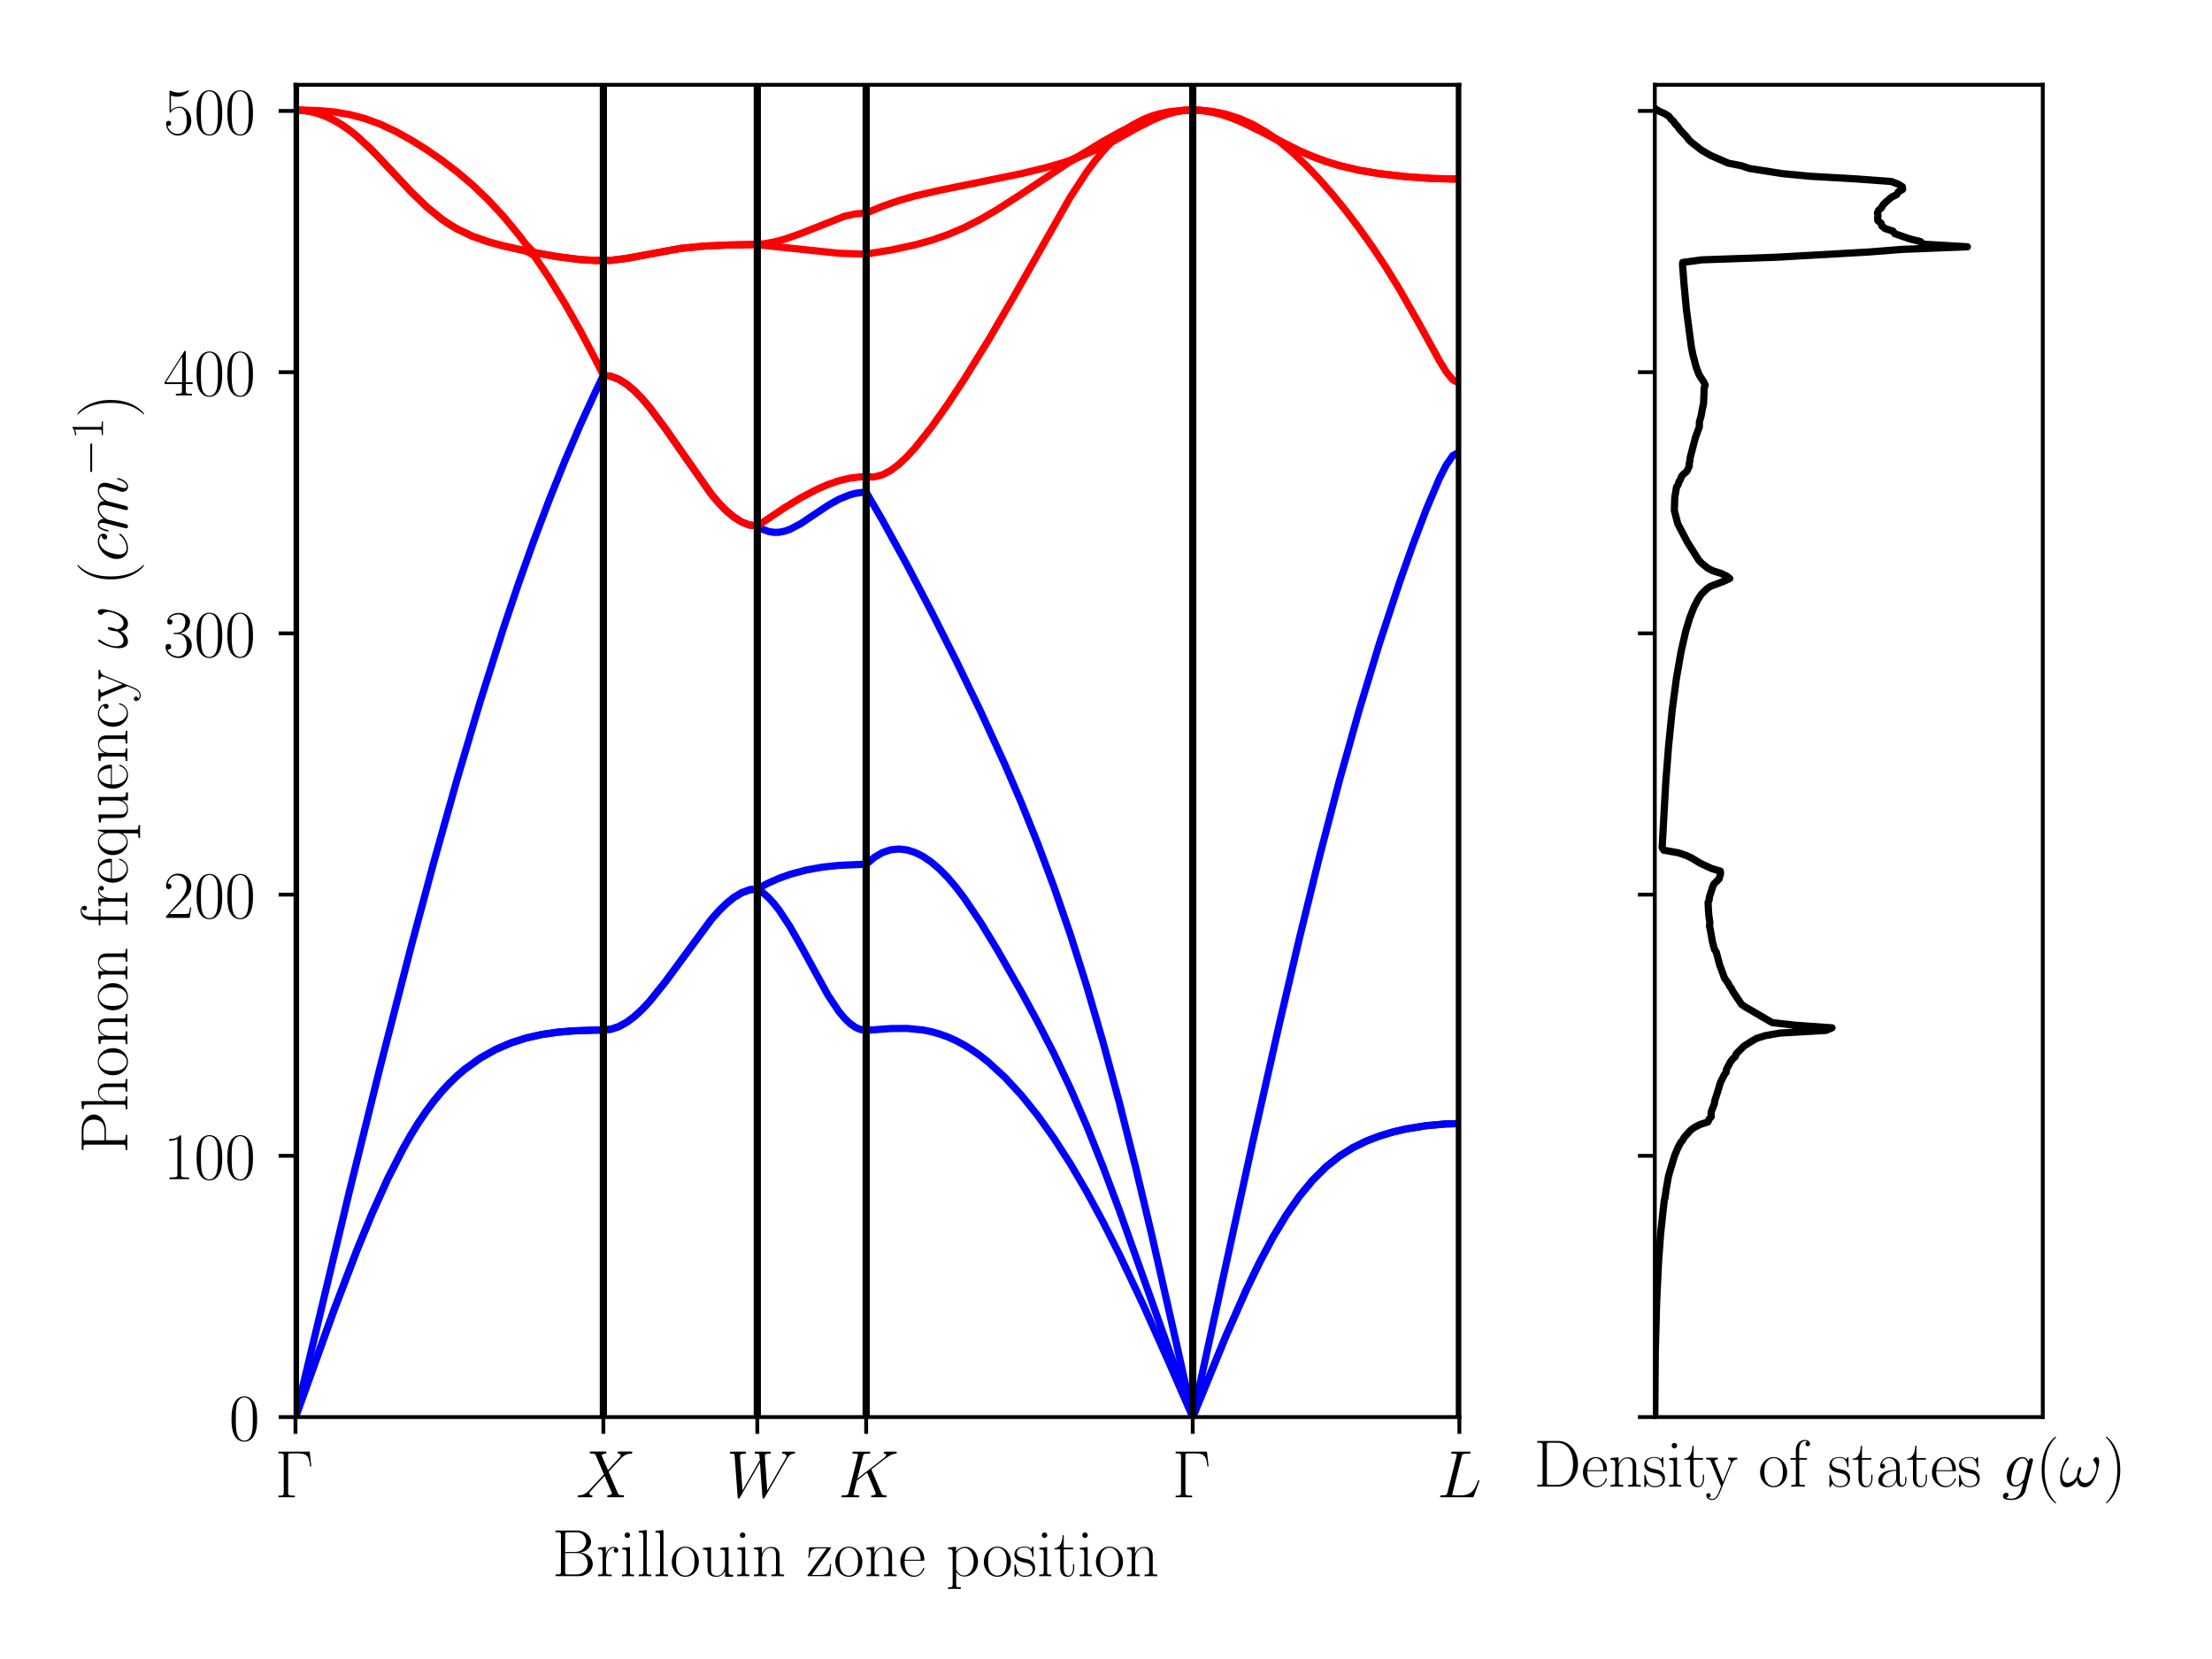 <?xml version="1.0" encoding="utf-8" standalone="no"?>
<!DOCTYPE svg PUBLIC "-//W3C//DTD SVG 1.1//EN"
  "http://www.w3.org/Graphics/SVG/1.1/DTD/svg11.dtd">
<!-- Created with matplotlib (http://matplotlib.org/) -->
<svg height="345pt" version="1.1" viewBox="0 0 460 345" width="460pt" xmlns="http://www.w3.org/2000/svg" xmlns:xlink="http://www.w3.org/1999/xlink">
 <defs>
  <style type="text/css">
*{stroke-linecap:butt;stroke-linejoin:round;}
  </style>
 </defs>
 <g id="figure_1">
  <g id="patch_1">
   <path d="M 0 345.6 
L 460.8 345.6 
L 460.8 0 
L 0 0 
z
" style="fill:#ffffff;"/>
  </g>
  <g id="axes_1">
   <g id="patch_2">
    <path d="M 61.446 294.684 
L 303.487 294.684 
L 303.487 17.64 
L 61.446 17.64 
z
" style="fill:#ffffff;"/>
   </g>
   <g id="matplotlib.axis_1">
    <g id="xtick_1">
     <g id="line2d_1">
      <defs>
       <path d="M 0 0 
L 0 3.5 
" id="mf479babc03" style="stroke:#000000;stroke-width:0.8;"/>
      </defs>
      <g>
       <use style="stroke:#000000;stroke-width:0.8;" x="61.446" xlink:href="#mf479babc03" y="294.684"/>
      </g>
     </g>
     <g id="text_1">
      <!-- $\Gamma$ -->
      <defs>
       <path d="M 51.797 68 
L 5.094 68 
L 5.094 65.406 
C 12 65.406 13.094 65.406 13.094 60.906 
L 13.094 7 
C 13.094 2.5 12 2.5 5.094 2.5 
L 5.094 0 
C 8 0 13.594 0 16.703 0 
C 20.797 0 25.594 0 29.703 0 
L 29.703 2.5 
L 27.5 2.5 
C 19.906 2.5 19.703 3.5 19.703 7.109 
L 19.703 61.5 
C 19.703 64.906 19.906 65.406 23.906 65.406 
L 34.906 65.406 
C 50.094 65.406 50.906 58.406 52.406 45.906 
L 54.203 45.906 
z
" id="CMR17-0"/>
      </defs>
      <g transform="translate(57.179 311.37)scale(0.14 -0.14)">
       <use transform="scale(0.996)" xlink:href="#CMR17-0"/>
      </g>
     </g>
    </g>
    <g id="xtick_2">
     <g id="line2d_2">
      <g>
       <use style="stroke:#000000;stroke-width:0.8;" x="125.474" xlink:href="#mf479babc03" y="294.684"/>
      </g>
     </g>
     <g id="text_2">
      <!-- $X$ -->
      <defs>
       <path d="M 47.5 40.562 
L 38.094 62.406 
C 39.406 64.797 42.406 65.188 43.594 65.297 
C 44.203 65.297 45.297 65.297 45.297 67.062 
C 45.297 68.188 44.406 68.188 43.797 68.188 
C 42.094 68.188 40.094 68.188 38.406 68.188 
L 32.594 68.188 
C 26.5 68.188 22.094 68.188 22 68.188 
C 21.203 68.188 20.203 68.188 20.203 66.297 
C 20.203 65.297 21.094 65.297 22.406 65.297 
C 28.203 65.297 28.594 64.297 29.594 61.906 
L 41.5 34.141 
L 19.797 10.828 
C 16.203 6.906 11.906 3.094 4.5 3.094 
C 3.297 3 2.5 3 2.5 1.062 
C 2.5 0.75 2.594 0 3.703 0 
C 5.094 0 6.594 0 8 0 
L 12.703 0 
C 15.906 0 19.406 0 22.5 0 
C 23.203 0 24.406 0 24.406 1.797 
C 24.406 2.797 23.703 2.891 23.094 2.891 
C 21.094 3.094 19.797 4.188 19.797 5.781 
C 19.797 7.484 21 8.703 23.906 11.688 
L 32.797 21.375 
C 35 23.688 40.297 29.469 42.5 31.656 
L 53 7.078 
C 53.094 6.891 53.5 5.891 53.5 5.781 
C 53.5 4.891 51.297 3.094 48.094 3.094 
C 47.5 3.094 46.406 3.094 46.406 1.109 
C 46.406 0 47.406 0 47.906 0 
C 49.594 0 51.594 0 53.297 0 
L 64.297 0 
C 66.094 0 68 0 69.703 0 
C 70.406 0 71.5 0 71.5 2.031 
C 71.5 3.094 70.5 3.094 69.594 3.094 
C 63.594 3.094 63.406 3.594 61.703 7.266 
L 48.5 38.141 
L 61.203 51.812 
C 62.203 52.828 64.5 55.344 65.406 56.344 
C 69.703 60.875 73.703 65 81.797 65 
C 82.797 65.297 83.797 65.297 83.797 67.062 
C 83.797 68.188 82.906 68.188 82.5 68.188 
C 81.094 68.188 79.594 68.188 78.203 68.188 
L 73.594 68.188 
C 70.406 68.188 66.906 68.188 63.797 68.188 
C 63.094 68.188 61.906 68.188 61.906 66.391 
C 61.906 65.391 62.594 65.297 63.203 65.297 
C 64.797 65.109 66.5 64.312 66.5 62.406 
L 66.406 62.219 
C 66.297 61.516 66.094 60.516 65 59.328 
z
" id="CMMI12-88"/>
      </defs>
      <g transform="translate(119.807 311.37)scale(0.14 -0.14)">
       <use transform="scale(0.996)" xlink:href="#CMMI12-88"/>
      </g>
     </g>
    </g>
    <g id="xtick_3">
     <g id="line2d_3">
      <g>
       <use style="stroke:#000000;stroke-width:0.8;" x="157.488" xlink:href="#mf479babc03" y="294.684"/>
      </g>
     </g>
     <g id="text_3">
      <!-- $W$ -->
      <defs>
       <path d="M 90.297 56.969 
C 92.594 60.844 94.797 64.516 100.797 65.125 
C 101.703 65.219 102.594 65.312 102.594 66.906 
C 102.594 68 101.703 68 101.406 68 
C 101.203 68 100.5 68 93.906 68 
C 90.906 68 87.797 68 84.906 68 
C 84.297 68 83.094 68 83.094 66.031 
C 83.094 65.094 83.906 65 84.5 65 
C 86.5 65 89.703 64.406 89.703 61.328 
C 89.703 60.031 89.297 59.328 88.297 57.656 
L 61 10.125 
L 57.406 61.922 
C 57.406 63.109 58.5 65 64.094 65 
C 65.406 65 66.406 65 66.406 66.969 
C 66.406 68 65.406 68 64.906 68 
C 61.406 68 57.703 68 54.094 68 
L 48.906 68 
C 47.406 68 45.594 68 44.094 68 
C 43.5 68 42.297 68 42.297 66.031 
C 42.297 65 43 65 44.703 65 
C 49.297 65 49.297 64.891 49.703 58.938 
L 50 55.359 
L 24.094 10.125 
L 20.406 61.422 
C 20.406 62.531 20.406 65 27.203 65 
C 28.297 65 29.406 65 29.406 66.859 
C 29.406 68 28.5 68 27.906 68 
C 24.406 68 20.703 68 17.094 68 
L 11.906 68 
C 10.406 68 8.594 68 7.094 68 
C 6.5 68 5.297 68 5.297 66.031 
C 5.297 65 6.094 65 7.5 65 
C 12.203 65 12.297 64.391 12.5 61.219 
L 16.906 0.281 
C 17 -1.406 17.094 -2 18.297 -2 
C 19.297 -2 19.5 -1.609 20.406 -0.109 
L 50.203 51.672 
L 53.906 0.281 
C 54 -1.406 54.094 -2 55.297 -2 
C 56.297 -2 56.594 -1.5 57.406 -0.109 
z
" id="CMMI12-87"/>
      </defs>
      <g transform="translate(151.041 311.37)scale(0.14 -0.14)">
       <use transform="scale(0.996)" xlink:href="#CMMI12-87"/>
      </g>
     </g>
    </g>
    <g id="xtick_4">
     <g id="line2d_4">
      <g>
       <use style="stroke:#000000;stroke-width:0.8;" x="180.125" xlink:href="#mf479babc03" y="294.684"/>
      </g>
     </g>
     <g id="text_4">
      <!-- $K$ -->
      <defs>
       <path d="M 50 40.172 
C 49.906 40.469 49.5 41.266 49.5 41.578 
C 49.5 41.672 49.594 41.766 51.297 43.062 
L 61 50.656 
C 74.406 61.016 78.797 64.5 85.703 65.109 
C 86.406 65.109 87.406 65.109 87.406 66.906 
C 87.406 67.5 87.094 68 86.297 68 
C 85.203 68 84 68 82.906 68 
L 79.094 68 
C 76 68 72.703 68 69.703 68 
C 69 68 67.797 68 67.797 66.203 
C 67.797 65.203 68.5 65.109 69.094 65.109 
C 70.203 65 71.5 64.609 71.5 63.219 
C 71.5 61.234 68.5 58.828 67.703 58.234 
L 28.5 27.875 
L 36.797 60.734 
C 37.703 64.109 37.906 65.109 45 65.109 
C 46.906 65.109 47.797 65.109 47.797 67 
C 47.797 68 46.797 68 46.297 68 
C 44.5 68 42.406 68 40.5 68 
L 28.703 68 
C 26.906 68 24.703 68 22.906 68 
C 22.094 68 21 68 21 66.109 
C 21 65.109 21.906 65.109 23.406 65.109 
C 29.5 65.109 29.5 64.312 29.5 63.219 
C 29.5 63.031 29.5 62.422 29.094 60.922 
L 15.594 7.375 
C 14.703 3.891 14.5 2.891 7.5 2.891 
C 5.594 2.891 4.594 2.891 4.594 1.094 
C 4.594 0 5.5 0 6.094 0 
C 8 0 10 0 11.906 0 
L 23.594 0 
C 25.5 0 27.594 0 29.5 0 
C 30.297 0 31.406 0 31.406 1.891 
C 31.406 2.891 30.5 2.891 29 2.891 
C 22.906 2.891 22.906 3.688 22.906 4.688 
C 22.906 5.391 23.5 7.875 23.906 9.469 
L 27.797 24.891 
L 43 36.734 
C 45.906 30.359 51.203 17.625 55.297 7.891 
C 55.594 7.281 55.797 6.688 55.797 5.984 
C 55.797 2.891 51.797 2.891 50.906 2.891 
C 50 2.891 49 2.891 49 1 
C 49 0 50.094 0 50.406 0 
C 53.906 0 57.594 0 61.094 0 
L 65.906 0 
C 67.406 0 69.094 0 70.594 0 
C 71.203 0 72.297 0 72.297 1.891 
C 72.297 2.891 71.406 2.891 70.406 2.891 
C 66.703 2.891 65.406 3.688 63.906 7.281 
z
" id="CMMI12-75"/>
      </defs>
      <g transform="translate(174.316 311.37)scale(0.14 -0.14)">
       <use transform="scale(0.996)" xlink:href="#CMMI12-75"/>
      </g>
     </g>
    </g>
    <g id="xtick_5">
     <g id="line2d_5">
      <g>
       <use style="stroke:#000000;stroke-width:0.8;" x="248.037" xlink:href="#mf479babc03" y="294.684"/>
      </g>
     </g>
     <g id="text_5">
      <!-- $\Gamma$ -->
      <g transform="translate(243.771 311.37)scale(0.14 -0.14)">
       <use transform="scale(0.996)" xlink:href="#CMR17-0"/>
      </g>
     </g>
    </g>
    <g id="xtick_6">
     <g id="line2d_6">
      <g>
       <use style="stroke:#000000;stroke-width:0.8;" x="303.487" xlink:href="#mf479babc03" y="294.684"/>
      </g>
     </g>
     <g id="text_6">
      <!-- $L$ -->
      <defs>
       <path d="M 36.703 60.328 
C 37.594 64.109 37.906 65.109 46.703 65.109 
C 49.406 65.109 50.094 65.109 50.094 67 
C 50.094 68 49 68 48.594 68 
C 46.594 68 44.297 68 42.297 68 
L 28.906 68 
C 27 68 24.797 68 22.906 68 
C 22.094 68 21 68 21 66.109 
C 21 65.109 21.906 65.109 23.406 65.109 
C 29.5 65.109 29.5 64.312 29.5 63.219 
C 29.5 63.031 29.5 62.422 29.094 60.922 
L 15.594 7.375 
C 14.703 3.891 14.5 2.891 7.5 2.891 
C 5.594 2.891 4.594 2.891 4.594 1.094 
C 4.594 0 5.203 0 7.203 0 
L 52 0 
C 54.203 0 54.297 0.094 55 1.891 
L 62.703 23.094 
C 62.906 23.594 63.094 24.188 63.094 24.484 
C 63.094 25.078 62.594 25.484 62.094 25.484 
C 62 25.484 61.5 25.484 61.297 25.078 
C 61.094 24.984 61.094 24.781 60.297 22.891 
C 57.094 14.141 52.594 2.891 35.703 2.891 
L 26.094 2.891 
C 24.703 2.891 24.5 2.891 23.906 3 
C 22.797 3.094 22.703 3.297 22.703 4.094 
C 22.703 4.797 22.906 5.391 23.094 6.266 
z
" id="CMMI12-76"/>
      </defs>
      <g transform="translate(298.841 311.37)scale(0.14 -0.14)">
       <use transform="scale(0.996)" xlink:href="#CMMI12-76"/>
      </g>
     </g>
    </g>
    <g id="text_7">
     <!-- Brillouin zone position -->
     <defs>
      <path d="M 5.203 68 
L 5.203 65.406 
C 12.094 65.406 13.203 65.406 13.203 60.938 
L 13.203 7.062 
C 13.203 2.594 12.094 2.594 5.203 2.594 
L 5.203 0 
L 39.594 0 
C 52.406 0 60.703 9.109 60.703 18.188 
C 60.703 27.203 52.5 34.891 41.797 34.891 
C 51.406 36.812 58.094 43.297 58.094 51 
C 58.094 59.406 49.906 68 37 68 
z
M 19.5 36 
L 19.5 61.516 
C 19.5 64.922 19.703 65.406 23.703 65.406 
L 36.5 65.406 
C 46.406 65.406 50.797 57.406 50.797 51.203 
C 50.797 43.609 44.703 36 33.906 36 
z
M 23.703 2.594 
C 19.703 2.594 19.5 3.078 19.5 6.453 
L 19.5 34.406 
L 38 34.406 
C 48.297 34.406 53.297 25.391 53.297 18.156 
C 53.297 10.922 47.594 2.594 36.703 2.594 
z
" id="CMR17-66"/>
      <path d="M 15 23.391 
C 15 33 19.094 42 26.594 42 
C 27.297 42 28 41.906 28.703 41.594 
C 28.703 41.594 26.5 40.891 26.5 38.312 
C 26.5 35.906 28.406 34.906 29.906 34.906 
C 31.094 34.906 33.297 35.609 33.297 38.406 
C 33.297 41.609 30.094 43.594 26.703 43.594 
C 19.094 43.594 15.797 36.203 14.797 32.703 
L 14.703 32.703 
L 14.703 43.594 
L 3.094 42.5 
L 3.094 39.906 
C 9 39.906 9.906 39.297 9.906 34.5 
L 9.906 6.688 
C 9.906 2.875 9.5 2.391 3.094 2.391 
L 3.094 -0.203 
C 5.5 0 10.094 0 12.703 0 
C 15.594 0 20.703 0 23.406 -0.203 
L 23.406 2.391 
C 16.203 2.391 15 2.391 15 6.875 
z
" id="CMR17-114"/>
      <path d="M 15.5 61.078 
C 15.5 63.266 13.703 65.156 11.406 65.156 
C 9.203 65.156 7.297 63.375 7.297 61.078 
C 7.297 58.891 9.094 57 11.406 57 
C 13.594 57 15.5 58.797 15.5 61.078 
z
M 3.797 42.281 
L 3.797 39.703 
C 9.406 39.703 10.203 39.094 10.203 34.328 
L 10.203 6.672 
C 10.203 2.875 9.797 2.391 3.406 2.391 
L 3.406 -0.203 
C 5.797 0 10.094 0 12.594 0 
C 15 0 19.094 0 21.406 -0.203 
L 21.406 2.391 
C 15.5 2.391 15.297 2.984 15.297 6.562 
L 15.297 43.375 
z
" id="CMR17-105"/>
      <path d="M 15.297 68.688 
L 3.406 67.594 
L 3.406 65 
C 9.297 65 10.203 64.406 10.203 59.641 
L 10.203 6.656 
C 10.203 2.875 9.797 2.391 3.406 2.391 
L 3.406 -0.203 
C 5.797 0 10.203 0 12.703 0 
C 15.297 0 19.703 0 22.094 -0.203 
L 22.094 2.391 
C 15.703 2.391 15.297 2.781 15.297 6.656 
z
" id="CMR17-108"/>
      <path d="M 43.094 21.188 
C 43.094 34 33.797 44 22.906 44 
C 12 44 2.703 34 2.703 21.188 
C 2.703 8.609 12 -1 22.906 -1 
C 33.797 -1 43.094 8.609 43.094 21.188 
z
M 22.906 0.797 
C 18.203 0.797 14.203 3.594 11.906 7.5 
C 9.406 11.984 9.094 17.594 9.094 22 
C 9.094 26.203 9.297 31.406 11.906 35.906 
C 13.906 39.203 17.797 42.406 22.906 42.406 
C 27.406 42.406 31.203 39.906 33.594 36.406 
C 36.703 31.703 36.703 25.109 36.703 22 
C 36.703 18.094 36.5 12.109 33.797 7.297 
C 31 2.703 26.703 0.797 22.906 0.797 
z
" id="CMR17-111"/>
      <path d="M 29.406 42.078 
L 29.406 39.5 
C 35.297 39.5 36.203 38.891 36.203 34.156 
L 36.203 16.125 
C 36.203 7.812 31.703 0.594 24.297 0.594 
C 16.094 0.594 15.406 5.438 15.406 10.594 
L 15.406 43.172 
L 3.297 42.078 
L 3.297 39.5 
C 7.297 39.5 10 39.5 10.094 35.531 
L 10.094 16.531 
C 10.094 9.891 10.094 5.641 12.703 2.859 
C 14 1.578 16.5 -1 23.703 -1 
C 32.203 -1 35.5 5.891 36.297 7.906 
L 36.406 7.906 
L 36.406 -0.984 
L 48.297 -0.984 
L 48.297 2 
C 42.406 2 41.5 2.594 41.5 7.391 
L 41.5 43.172 
z
" id="CMR17-117"/>
      <path d="M 41.5 30.203 
C 41.5 35.297 40.5 43.594 28.703 43.594 
C 20.797 43.594 16.703 37.5 15.203 33.5 
L 15.094 33.5 
L 15.094 43.594 
L 3.297 42.5 
L 3.297 39.906 
C 9.203 39.906 10.094 39.297 10.094 34.5 
L 10.094 6.688 
C 10.094 2.875 9.703 2.391 3.297 2.391 
L 3.297 -0.203 
C 5.703 0 10.094 0 12.703 0 
C 15.297 0 19.797 0 22.203 -0.203 
L 22.203 2.391 
C 15.797 2.391 15.406 2.781 15.406 6.688 
L 15.406 25.906 
C 15.406 35.109 21 42 28 42 
C 35.406 42 36.203 35.406 36.203 30.594 
L 36.203 6.688 
C 36.203 2.875 35.797 2.391 29.406 2.391 
L 29.406 -0.203 
C 31.797 0 36.203 0 38.797 0 
C 41.406 0 45.906 0 48.297 -0.203 
L 48.297 2.391 
C 41.906 2.391 41.5 2.781 41.5 6.688 
z
" id="CMR17-110"/>
      <path d="M 36.094 40.703 
C 36.906 41.719 36.906 41.906 36.906 42.109 
C 36.906 43 36.5 43 34.703 43 
L 4.297 43 
L 3.297 27.5 
L 5.094 27.5 
C 5.797 37.203 6.906 41.406 18.406 41.406 
L 30.594 41.406 
L 2 1.5 
C 2 0 2.094 0 4.203 0 
L 35.797 0 
L 37.203 18 
L 35.406 18 
C 34.594 6.906 33.297 1.797 21.094 1.797 
L 8.297 1.797 
z
" id="CMR17-122"/>
      <path d="M 38.094 23 
C 38.5 23.406 38.5 23.609 38.5 24.625 
C 38.5 34.969 33.094 44 21.703 44 
C 11.094 44 2.703 33.891 2.703 21.609 
C 2.703 8.609 12.203 -1 22.797 -1 
C 34 -1 38.406 9.484 38.406 11.562 
C 38.406 12.25 37.797 12.25 37.594 12.25 
C 36.906 12.25 36.797 12.047 36.406 10.875 
C 34.203 4.141 28.703 0.797 23.5 0.797 
C 19.203 0.797 14.906 3.172 12.203 7.5 
C 9.094 12.547 9.094 18.375 9.094 23 
z
M 9.203 24.5 
C 9.906 39.141 17.594 42.406 21.594 42.406 
C 28.406 42.406 33 35.891 33.094 24.5 
z
" id="CMR17-101"/>
      <path d="M 22 -16.609 
C 15.594 -16.609 15.203 -16.203 15.203 -12.328 
L 15.203 6.281 
C 18.094 2.094 22.297 -0.594 27.594 -0.594 
C 37.594 -0.594 47.703 8.172 47.703 21.688 
C 47.703 34.234 39 43.781 28.703 43.781 
C 22.703 43.781 17.797 40.5 15 36.531 
L 15 43.781 
L 3.094 42.688 
L 3.094 40.109 
C 9 40.109 9.906 39.5 9.906 34.734 
L 9.906 -12.328 
C 9.906 -16.109 9.5 -16.609 3.094 -16.609 
L 3.094 -19.188 
C 5.5 -19 9.906 -19 12.5 -19 
C 15.094 -19 19.594 -19 22 -19.188 
z
M 15.203 31.438 
C 15.203 32.844 15.203 34.922 19.094 38.609 
C 19.594 39.016 23 42 28 42 
C 35.297 42 41.297 32.938 41.297 21.594 
C 41.297 10.25 34.906 1 27 1 
C 23.406 1 19.5 2.688 16.5 7.375 
C 15.203 9.562 15.203 10.156 15.203 11.75 
z
" id="CMR17-112"/>
      <path d="M 30.906 42.141 
C 30.906 43.953 30.797 44.047 30.203 44.047 
C 29.797 44.047 29.703 43.953 28.5 42.453 
C 28.203 42.047 27.297 41.031 27 40.641 
C 23.797 44.047 19.297 44.047 17.594 44.047 
C 6.5 44.047 2.5 38.234 2.5 32.438 
C 2.5 23.406 12.703 21.328 15.594 20.703 
C 21.906 19.422 24.094 19.016 26.203 17.203 
C 27.5 16.016 29.703 13.812 29.703 10.219 
C 29.703 6 27.297 0.594 18.094 0.594 
C 9.406 0.594 6.297 7.188 4.5 15.953 
C 4.203 17.344 4.203 17.453 3.406 17.453 
C 2.594 17.453 2.5 17.344 2.5 15.359 
L 2.5 0.984 
C 2.5 -0.797 2.594 -0.906 3.203 -0.906 
C 3.703 -0.906 3.797 -0.797 4.297 0 
C 4.906 0.891 6.406 3.297 7 4.312 
C 9 1.609 12.5 -1 18.094 -1 
C 28 -1 33.297 4.422 33.297 12.25 
C 33.297 17.375 30.594 20.078 29.297 21.281 
C 26.297 24.391 22.797 25.094 18.594 25.891 
C 13.094 27.109 6.094 28.516 6.094 34.641 
C 6.094 37.234 7.5 42.766 17.594 42.766 
C 28.297 42.766 28.906 32.719 29.094 29.5 
C 29.203 29 29.703 28.891 30 28.891 
C 30.906 28.891 30.906 29.203 30.906 30.906 
z
" id="CMR17-115"/>
      <path d="M 15.094 40 
L 29.094 40 
L 29.094 42.578 
L 15.094 42.578 
L 15.094 61 
L 13.297 61 
C 13.094 50.703 9.594 41.688 1.094 41.688 
L 1.094 40 
L 9.797 40 
L 9.797 12.047 
C 9.797 10.156 9.797 -1 21.406 -1 
C 27.297 -1 30.703 4.781 30.703 12.141 
L 30.703 17.812 
L 28.906 17.812 
L 28.906 12.234 
C 28.906 5.375 26.203 0.797 22 0.797 
C 19.094 0.797 15.094 2.781 15.094 11.844 
z
" id="CMR17-116"/>
     </defs>
     <g transform="translate(114.809 327.768)scale(0.14 -0.14)">
      <use transform="scale(0.996)" xlink:href="#CMR17-66"/>
      <use transform="translate(65.189 0)scale(0.996)" xlink:href="#CMR17-114"/>
      <use transform="translate(100.47 0)scale(0.996)" xlink:href="#CMR17-105"/>
      <use transform="translate(125.341 0)scale(0.996)" xlink:href="#CMR17-108"/>
      <use transform="translate(150.212 0)scale(0.996)" xlink:href="#CMR17-108"/>
      <use transform="translate(175.083 0)scale(0.996)" xlink:href="#CMR17-111"/>
      <use transform="translate(220.773 0)scale(0.996)" xlink:href="#CMR17-117"/>
      <use transform="translate(271.669 0)scale(0.996)" xlink:href="#CMR17-105"/>
      <use transform="translate(296.54 0)scale(0.996)" xlink:href="#CMR17-110"/>
      <use transform="translate(377.511 0)scale(0.996)" xlink:href="#CMR17-122"/>
      <use transform="translate(417.997 0)scale(0.996)" xlink:href="#CMR17-111"/>
      <use transform="translate(463.687 0)scale(0.996)" xlink:href="#CMR17-110"/>
      <use transform="translate(514.582 0)scale(0.996)" xlink:href="#CMR17-101"/>
      <use transform="translate(585.144 0)scale(0.996)" xlink:href="#CMR17-112"/>
      <use transform="translate(638.642 0)scale(0.996)" xlink:href="#CMR17-111"/>
      <use transform="translate(684.332 0)scale(0.996)" xlink:href="#CMR17-115"/>
      <use transform="translate(720.134 0)scale(0.996)" xlink:href="#CMR17-105"/>
      <use transform="translate(745.005 0)scale(0.996)" xlink:href="#CMR17-116"/>
      <use transform="translate(780.286 0)scale(0.996)" xlink:href="#CMR17-105"/>
      <use transform="translate(805.157 0)scale(0.996)" xlink:href="#CMR17-111"/>
      <use transform="translate(850.847 0)scale(0.996)" xlink:href="#CMR17-110"/>
     </g>
    </g>
   </g>
   <g id="matplotlib.axis_2">
    <g id="ytick_1">
     <g id="line2d_7">
      <defs>
       <path d="M 0 0 
L -3.5 0 
" id="m968c576074" style="stroke:#000000;stroke-width:0.8;"/>
      </defs>
      <g>
       <use style="stroke:#000000;stroke-width:0.8;" x="61.446" xlink:href="#m968c576074" y="294.684"/>
      </g>
     </g>
     <g id="text_8">
      <!-- $0$ -->
      <defs>
       <path d="M 42 31.641 
C 42 37.75 41.906 48.125 37.703 56.109 
C 34 63.109 28.094 65.594 22.906 65.594 
C 18.094 65.594 12 63.406 8.203 56.203 
C 4.203 48.719 3.797 39.438 3.797 31.641 
C 3.797 25.953 3.906 17.281 7 9.672 
C 11.297 -0.609 19 -2 22.906 -2 
C 27.5 -2 34.5 -0.109 38.594 9.375 
C 41.594 16.281 42 24.359 42 31.641 
z
M 22.906 -0.406 
C 16.5 -0.406 12.703 5.078 11.297 12.688 
C 10.203 18.562 10.203 27.156 10.203 32.75 
C 10.203 40.438 10.203 46.828 11.5 52.922 
C 13.406 61.391 19 64 22.906 64 
C 27 64 32.297 61.297 34.203 53.125 
C 35.5 47.438 35.594 40.734 35.594 32.75 
C 35.594 26.25 35.594 18.266 34.406 12.375 
C 32.297 1.484 26.406 -0.406 22.906 -0.406 
z
" id="CMR17-48"/>
      </defs>
      <g transform="translate(47.617 299.527)scale(0.14 -0.14)">
       <use transform="scale(0.996)" xlink:href="#CMR17-48"/>
      </g>
     </g>
    </g>
    <g id="ytick_2">
     <g id="line2d_8">
      <g>
       <use style="stroke:#000000;stroke-width:0.8;" x="61.446" xlink:href="#m968c576074" y="240.362"/>
      </g>
     </g>
     <g id="text_9">
      <!-- $100$ -->
      <defs>
       <path d="M 26.594 63.406 
C 26.594 65.5 26.5 65.5 25.094 65.5 
C 21.203 61.188 15.297 59.797 9.703 59.797 
C 9.406 59.797 8.906 59.797 8.797 59.5 
C 8.703 59.297 8.703 59.094 8.703 57 
C 11.797 57 17 57.594 21 59.984 
L 21 7.203 
C 21 3.688 20.797 2.5 12.203 2.5 
L 9.203 2.5 
L 9.203 0 
C 14 0 19 0 23.797 0 
C 28.594 0 33.594 0 38.406 0 
L 38.406 2.5 
L 35.406 2.5 
C 26.797 2.5 26.594 3.594 26.594 7.156 
z
" id="CMR17-49"/>
      </defs>
      <g transform="translate(33.96 245.205)scale(0.14 -0.14)">
       <use transform="scale(0.996)" xlink:href="#CMR17-49"/>
       <use transform="translate(45.69 0)scale(0.996)" xlink:href="#CMR17-48"/>
       <use transform="translate(91.381 0)scale(0.996)" xlink:href="#CMR17-48"/>
      </g>
     </g>
    </g>
    <g id="ytick_3">
     <g id="line2d_9">
      <g>
       <use style="stroke:#000000;stroke-width:0.8;" x="61.446" xlink:href="#m968c576074" y="186.039"/>
      </g>
     </g>
     <g id="text_10">
      <!-- $200$ -->
      <defs>
       <path d="M 41.703 15.453 
L 39.906 15.453 
C 38.906 8.375 38.094 7.172 37.703 6.562 
C 37.203 5.766 30 5.766 28.594 5.766 
L 9.406 5.766 
C 13 9.672 20 16.75 28.5 24.953 
C 34.594 30.734 41.703 37.531 41.703 47.422 
C 41.703 59.219 32.297 66 21.797 66 
C 10.797 66 4.094 56.312 4.094 47.344 
C 4.094 43.438 7 42.938 8.203 42.938 
C 9.203 42.938 12.203 43.547 12.203 47.031 
C 12.203 50.109 9.594 51 8.203 51 
C 7.594 51 7 50.906 6.594 50.703 
C 8.5 59.219 14.297 63.406 20.406 63.406 
C 29.094 63.406 34.797 56.516 34.797 47.422 
C 34.797 38.734 29.703 31.25 24 24.75 
L 4.094 2.281 
L 4.094 0 
L 39.297 0 
z
" id="CMR17-50"/>
      </defs>
      <g transform="translate(33.96 190.882)scale(0.14 -0.14)">
       <use transform="scale(0.996)" xlink:href="#CMR17-50"/>
       <use transform="translate(45.69 0)scale(0.996)" xlink:href="#CMR17-48"/>
       <use transform="translate(91.381 0)scale(0.996)" xlink:href="#CMR17-48"/>
      </g>
     </g>
    </g>
    <g id="ytick_4">
     <g id="line2d_10">
      <g>
       <use style="stroke:#000000;stroke-width:0.8;" x="61.446" xlink:href="#m968c576074" y="131.717"/>
      </g>
     </g>
     <g id="text_11">
      <!-- $300$ -->
      <defs>
       <path d="M 22.094 33.703 
C 31 33.703 34.906 25.969 34.906 17.031 
C 34.906 5 28.5 0.391 22.703 0.391 
C 17.406 0.391 8.797 3.031 6.094 10.828 
C 6.594 10.625 7.094 10.625 7.594 10.625 
C 10 10.625 11.797 12.219 11.797 14.812 
C 11.797 17.703 9.594 19 7.594 19 
C 5.906 19 3.297 18.203 3.297 14.469 
C 3.297 5.234 12.297 -2 22.906 -2 
C 34 -2 42.5 6.719 42.5 16.953 
C 42.5 26.672 34.5 33.703 25 34.797 
C 32.594 36.375 39.906 43.062 39.906 52.016 
C 39.906 59.688 32 65.297 23 65.297 
C 13.906 65.297 5.906 59.828 5.906 52.016 
C 5.906 48.594 8.5 48 9.797 48 
C 11.906 48 13.703 49.297 13.703 51.891 
C 13.703 54.469 11.906 55.766 9.797 55.766 
C 9.406 55.766 8.906 55.766 8.5 55.578 
C 11.406 61.859 19.297 63 22.797 63 
C 26.297 63 32.906 61.328 32.906 51.875 
C 32.906 49.109 32.5 44.188 29.094 39.844 
C 26.094 36 22.703 36 19.406 35.688 
C 18.906 35.688 16.594 35.453 16.203 35.453 
C 15.5 35.359 15.094 35.266 15.094 34.5 
C 15.094 33.797 15.203 33.703 17.203 33.703 
z
" id="CMR17-51"/>
      </defs>
      <g transform="translate(33.96 136.56)scale(0.14 -0.14)">
       <use transform="scale(0.996)" xlink:href="#CMR17-51"/>
       <use transform="translate(45.69 0)scale(0.996)" xlink:href="#CMR17-48"/>
       <use transform="translate(91.381 0)scale(0.996)" xlink:href="#CMR17-48"/>
      </g>
     </g>
    </g>
    <g id="ytick_5">
     <g id="line2d_11">
      <g>
       <use style="stroke:#000000;stroke-width:0.8;" x="61.446" xlink:href="#m968c576074" y="77.395"/>
      </g>
     </g>
     <g id="text_12">
      <!-- $400$ -->
      <defs>
       <path d="M 33.594 64.406 
C 33.594 66.5 33.5 66.5 31.703 66.5 
L 2 19.594 
L 2 17 
L 27.797 17 
L 27.797 7.141 
C 27.797 3.5 27.594 2.5 20.594 2.5 
L 18.703 2.5 
L 18.703 0 
C 21.906 0 27.297 0 30.703 0 
C 34.094 0 39.5 0 42.703 0 
L 42.703 2.5 
L 40.797 2.5 
C 33.797 2.5 33.594 3.5 33.594 7.141 
L 33.594 17 
L 43.797 17 
L 43.797 19.594 
L 33.594 19.594 
z
M 28.094 57.859 
L 28.094 19.594 
L 4 19.594 
z
" id="CMR17-52"/>
      </defs>
      <g transform="translate(33.96 82.238)scale(0.14 -0.14)">
       <use transform="scale(0.996)" xlink:href="#CMR17-52"/>
       <use transform="translate(45.69 0)scale(0.996)" xlink:href="#CMR17-48"/>
       <use transform="translate(91.381 0)scale(0.996)" xlink:href="#CMR17-48"/>
      </g>
     </g>
    </g>
    <g id="ytick_6">
     <g id="line2d_12">
      <g>
       <use style="stroke:#000000;stroke-width:0.8;" x="61.446" xlink:href="#m968c576074" y="23.072"/>
      </g>
     </g>
     <g id="text_13">
      <!-- $500$ -->
      <defs>
       <path d="M 11.406 57.688 
C 12.406 57.281 16.5 56 20.703 56 
C 30 56 35.094 61.109 38 64.062 
C 38 64.953 38 65.5 37.406 65.5 
C 37.297 65.5 37.094 65.5 36.297 65.047 
C 32.797 63.406 28.703 62.078 23.703 62.078 
C 20.703 62.078 16.203 62.484 11.297 64.672 
C 10.203 65.172 10 65.172 9.906 65.172 
C 9.406 65.172 9.297 65.062 9.297 63.078 
L 9.297 34.422 
C 9.297 32.641 9.297 32.141 10.297 32.141 
C 10.797 32.141 11 32.344 11.5 33.031 
C 14.703 37.516 19.094 39.406 24.094 39.406 
C 27.594 39.406 35.094 37.219 35.094 20.141 
C 35.094 16.953 35.094 11.172 32.094 6.578 
C 29.594 2.484 25.703 0.391 21.406 0.391 
C 14.797 0.391 8.094 5 6.297 12.719 
C 6.703 12.609 7.5 12.422 7.906 12.422 
C 9.203 12.422 11.703 13.125 11.703 16.219 
C 11.703 18.906 9.797 20 7.906 20 
C 5.594 20 4.094 18.594 4.094 15.797 
C 4.094 7.094 11 -2 21.594 -2 
C 31.906 -2 41.703 6.875 41.703 19.75 
C 41.703 31.719 33.906 41 24.203 41 
C 19.094 41 14.797 39.109 11.406 35.531 
z
" id="CMR17-53"/>
      </defs>
      <g transform="translate(33.96 27.915)scale(0.14 -0.14)">
       <use transform="scale(0.996)" xlink:href="#CMR17-53"/>
       <use transform="translate(45.69 0)scale(0.996)" xlink:href="#CMR17-48"/>
       <use transform="translate(91.381 0)scale(0.996)" xlink:href="#CMR17-48"/>
      </g>
     </g>
    </g>
    <g id="text_14">
     <!-- Phonon frequency $\omega$ ($cm^{-1}$) -->
     <defs>
      <path d="M 19.797 31.906 
L 35.797 31.906 
C 48.703 31.906 58.094 40.281 58.094 49.75 
C 58.094 59.234 48.906 68 35.797 68 
L 5.203 68 
L 5.203 65.406 
C 12.094 65.406 13.203 65.406 13.203 60.922 
L 13.203 6.969 
C 13.203 2.5 12.094 2.5 5.203 2.5 
L 5.203 0 
C 8.094 0 13.406 0 16.5 0 
C 19.594 0 24.906 0 27.797 0 
L 27.797 2.5 
C 20.906 2.5 19.797 2.5 19.797 6.969 
z
M 19.594 34 
L 19.594 61.531 
C 19.594 64.922 19.797 65.406 23.797 65.406 
L 33.906 65.406 
C 46.797 65.406 50.5 58.031 50.5 49.75 
C 50.5 40.688 46.094 34 33.906 34 
z
" id="CMR17-80"/>
      <path d="M 41.5 30.203 
C 41.5 35.297 40.5 43.594 28.703 43.594 
C 20.5 43.594 16.5 37 15.297 33.703 
L 15.203 33.703 
L 15.203 68.688 
L 3.297 67.594 
L 3.297 65 
C 9.203 65 10.094 64.406 10.094 59.641 
L 10.094 6.656 
C 10.094 2.875 9.703 2.391 3.297 2.391 
L 3.297 -0.203 
C 5.703 0 10.094 0 12.703 0 
C 15.297 0 19.797 0 22.203 -0.203 
L 22.203 2.391 
C 15.797 2.391 15.406 2.781 15.406 6.688 
L 15.406 25.906 
C 15.406 35.109 21 42 28 42 
C 35.406 42 36.203 35.406 36.203 30.594 
L 36.203 6.688 
C 36.203 2.875 35.797 2.391 29.406 2.391 
L 29.406 -0.203 
C 31.797 0 36.203 0 38.797 0 
C 41.406 0 45.906 0 48.297 -0.203 
L 48.297 2.391 
C 41.906 2.391 41.5 2.781 41.5 6.688 
z
" id="CMR17-104"/>
      <path d="M 15.297 40 
L 26.703 40 
L 26.703 42.578 
L 15.094 42.578 
L 15.094 54.594 
C 15.094 62.844 19.297 68 23.594 68 
C 24.906 68 26.406 67.609 27.406 66.906 
C 26.594 66.703 24.5 66.016 24.5 63.547 
C 24.5 60.953 26.5 60.156 27.906 60.156 
C 29.297 60.156 31.297 60.953 31.297 63.547 
C 31.297 67.312 27.703 69.594 23.703 69.594 
C 18 69.594 10.203 64.938 10.203 54.391 
L 10.203 42.578 
L 2.203 42.578 
L 2.203 40 
L 10.203 40 
L 10.203 6.672 
C 10.203 2.875 9.797 2.391 3.406 2.391 
L 3.406 -0.203 
C 5.797 0 10.406 0 13 0 
C 15.906 0 21 0 23.703 -0.203 
L 23.703 2.391 
C 16.5 2.391 15.297 2.391 15.297 6.859 
z
" id="CMR17-102"/>
      <path d="M 41.094 43.781 
L 39.5 43.781 
L 36.5 33.938 
C 34.203 39.203 30 43.781 23.297 43.781 
C 13.094 43.781 3.297 34.734 3.297 21.609 
C 3.297 8.562 12.5 -0.594 22.5 -0.594 
C 30.203 -0.594 34.5 5.281 35.797 7.469 
L 35.797 -12.328 
C 35.797 -16.109 35.406 -16.609 29 -16.609 
L 29 -19.188 
C 31.406 -19 35.797 -19 38.406 -19 
C 41 -19 45.5 -19 47.906 -19.188 
L 47.906 -16.609 
C 41.5 -16.609 41.094 -16.203 41.094 -12.328 
z
M 36 13.844 
C 36 9.562 32.406 5.578 32.094 5.281 
C 29 1.797 25.406 1 23 1 
C 15.5 1 9.703 10.453 9.703 21.484 
C 9.703 33.141 16.297 42 24 42 
C 32 42 36 32.938 36 27.766 
z
" id="CMR17-113"/>
      <path d="M 34.906 35 
C 33 35 30.203 35 30.203 31.516 
C 30.203 28.719 32.5 27.922 33.797 27.922 
C 34.5 27.922 37.406 28.234 37.406 31.625 
C 37.406 38.547 30.594 43.797 22.906 43.797 
C 12.297 43.797 3.297 34.031 3.297 21.297 
C 3.297 8.062 12.703 -1 22.906 -1 
C 35.297 -1 38.406 10.578 38.406 11.688 
C 38.406 12.094 38.297 12.391 37.594 12.391 
C 36.906 12.391 36.797 12.297 36.406 10.984 
C 33.797 2.812 28.094 0.797 23.797 0.797 
C 17.406 0.797 9.703 6.672 9.703 21.391 
C 9.703 36.531 17.094 42 23 42 
C 26.906 42 32.703 40.203 34.906 35 
z
" id="CMR17-99"/>
      <path d="M 39 34.328 
C 41.5 40.406 46 40.406 47.406 40.406 
L 47.406 43 
C 45.5 43 43 43 41.094 43 
C 39 43 35.703 43 33.703 43.094 
L 33.703 40.5 
C 37.5 40.203 37.594 37.406 37.594 36.609 
C 37.594 35.625 37.406 35.125 36.906 33.922 
L 26 7.016 
L 14.094 36.031 
C 13.594 37.219 13.594 37.906 13.594 38.016 
C 13.594 40.203 15.906 40.406 18.297 40.406 
L 18.297 43.094 
C 15.906 43 11.594 43 9.094 43 
C 6.406 43 3.203 43 1 43.094 
L 1 40.406 
C 6.406 40.406 7 39.906 8.297 36.719 
L 23.203 0.234 
C 18.703 -11.531 16.094 -18.406 9.797 -18.406 
C 8.703 -18.406 6.203 -18.109 4.406 -16.312 
C 6.703 -16.109 7.703 -14.719 7.703 -13.016 
C 7.703 -11.328 6.5 -9.828 4.5 -9.828 
C 2.297 -9.828 1.203 -11.328 1.203 -13.125 
C 1.203 -17.109 5.297 -20 9.797 -20 
C 15.594 -20 19.203 -14.406 21.203 -9.438 
z
" id="CMR17-121"/>
      <path d="M 59.406 37.422 
C 59.406 40.312 58.594 44 55.094 44 
C 53.094 44 50.797 41.516 50.797 39.516 
C 50.797 38.625 51.203 38.031 52 37.125 
C 53.5 35.438 55.406 32.75 55.406 28.078 
C 55.406 24.484 53.203 18.812 51.594 15.734 
C 48.797 10.25 44.203 5.578 39 5.578 
C 32.703 5.578 30.297 9.609 29.203 15.234 
C 30.297 17.859 32.594 24.375 32.594 27 
C 32.594 28.094 32.203 29 30.906 29 
C 30.203 29 29.406 28.609 28.906 27.797 
C 27.5 25.594 26.203 17.641 26.297 15.531 
C 24.406 11.812 19 5.578 12.594 5.578 
C 5.906 5.578 4.094 11.453 4.094 17.125 
C 4.094 27.469 10.594 36.531 12.406 39.016 
C 13.406 40.516 14.094 41.516 14.094 41.703 
C 14.094 42.406 13.703 43.5 12.797 43.5 
C 11.203 43.5 10.703 42.203 9.906 41.016 
C 4.797 33.141 1.203 22.094 1.203 12.547 
C 1.203 6.375 3.5 -1 11 -1 
C 19.297 -1 24.5 6.109 26.594 9.906 
C 27.406 4.297 30.406 -1 37.703 -1 
C 45.297 -1 50.094 5.672 53.703 13.734 
C 56.297 19.516 59.406 31.953 59.406 37.422 
z
" id="CMMI12-33"/>
      <path d="M 30.594 -24.391 
C 30.594 -24.297 30.594 -24.094 30.297 -23.797 
C 25.703 -19.125 13.406 -6.359 13.406 24.703 
C 13.406 55.766 25.5 68.422 30.406 73.391 
C 30.406 73.5 30.594 73.703 30.594 74 
C 30.594 74.297 30.297 74.5 29.906 74.5 
C 28.797 74.5 20.297 67.125 15.406 56.156 
C 10.406 45.109 9 34.359 9 24.812 
C 9 17.625 9.703 5.484 15.703 -7.359 
C 20.5 -17.734 28.703 -25 29.906 -25 
C 30.406 -25 30.594 -24.797 30.594 -24.391 
z
" id="CMR17-40"/>
      <path d="M 39.094 37.984 
C 37.203 37.984 36.297 37.984 34.906 36.797 
C 34.297 36.297 33.203 34.797 33.203 33.203 
C 33.203 31.203 34.703 30 36.594 30 
C 39 30 41.703 31.938 41.703 35.812 
C 41.703 40.438 37.094 44 30.203 44 
C 17.094 44 4 29.734 4 15.562 
C 4 6.891 9.406 -1 19.594 -1 
C 33.203 -1 41.797 9.719 41.797 11.031 
C 41.797 11.625 41.203 12.125 40.797 12.125 
C 40.5 12.125 40.406 12.031 39.5 11.141 
C 33.094 2.531 23.594 1 19.797 1 
C 12.906 1 10.703 6.969 10.703 11.938 
C 10.703 15.438 12.406 25.078 16 31.859 
C 18.594 36.531 24 41.906 30.297 41.906 
C 31.594 41.906 37.094 41.906 39.094 37.984 
z
" id="CMMI12-99"/>
      <path d="M 20.594 29.234 
C 20.797 29.844 23.297 34.828 27 38.016 
C 29.594 40.406 33 42.016 36.906 42.016 
C 40.906 42.016 42.297 39.016 42.297 35.031 
C 42.297 34.422 42.297 32.438 41.094 27.734 
L 38.594 17.469 
C 37.797 14.469 35.906 7.078 35.703 5.984 
C 35.297 4.484 34.703 1.891 34.703 1.5 
C 34.703 0.094 35.797 -1 37.297 -1 
C 40.297 -1 40.797 1.297 41.703 4.891 
L 47.703 28.734 
C 47.906 29.531 53.094 42.016 64.094 42.016 
C 68.094 42.016 69.5 39.016 69.5 35.031 
C 69.5 29.438 65.594 18.562 63.406 12.578 
C 62.5 10.172 62 8.875 62 7.078 
C 62 2.594 65.094 -1 69.906 -1 
C 79.203 -1 82.703 13.672 82.703 14.266 
C 82.703 14.766 82.297 15.172 81.703 15.172 
C 80.797 15.172 80.703 14.875 80.203 13.172 
C 77.906 5.188 74.203 1 70.203 1 
C 69.203 1 67.594 1 67.594 4.203 
C 67.594 6.812 68.797 10 69.203 11.094 
C 71 15.906 75.5 27.703 75.5 33.516 
C 75.5 39.5 72 44 64.406 44 
C 57.703 44 52.297 40.219 48.297 34.328 
C 48 39.719 44.703 44 37.203 44 
C 28.297 44 23.594 37.734 21.797 35.234 
C 21.5 40.906 17.406 44 13 44 
C 10.094 44 7.797 42.609 5.906 38.812 
C 4.094 35.219 2.703 29.141 2.703 28.734 
C 2.703 28.344 3.094 27.844 3.797 27.844 
C 4.594 27.844 4.703 27.938 5.297 30.234 
C 6.797 36.125 8.703 42.016 12.703 42.016 
C 15 42.016 15.797 40.406 15.797 37.422 
C 15.797 35.219 14.797 31.328 14.094 28.234 
L 11.297 17.469 
C 10.906 15.562 9.797 11.078 9.297 9.281 
C 8.594 6.688 7.5 2 7.5 1.5 
C 7.5 0.094 8.594 -1 10.094 -1 
C 11.297 -1 12.703 -0.406 13.5 1.094 
C 13.703 1.594 14.594 5.094 15.094 7.078 
L 17.297 16.062 
z
" id="CMMI12-109"/>
      <path d="M 65.906 23 
C 67.594 23 69.406 23 69.406 25 
C 69.406 27 67.594 27 65.906 27 
L 11.797 27 
C 10.094 27 8.297 27 8.297 25 
C 8.297 23 10.094 23 11.797 23 
z
" id="CMSY10-0"/>
      <path d="M 26.297 24.703 
C 26.297 31.875 25.594 44.016 19.594 56.859 
C 14.797 67.234 6.594 74.5 5.406 74.5 
C 5.094 74.5 4.703 74.391 4.703 73.891 
C 4.703 73.703 4.797 73.594 4.906 73.391 
C 9.703 68.406 21.906 55.75 21.906 24.75 
C 21.906 -6.359 9.797 -19.016 4.906 -24.016 
C 4.797 -24.203 4.703 -24.312 4.703 -24.5 
C 4.703 -25 5.094 -25 5.406 -25 
C 6.5 -25 15 -17.625 19.906 -6.656 
C 24.906 4.391 26.297 15.141 26.297 24.703 
z
" id="CMR17-41"/>
     </defs>
     <g transform="translate(26.473 239.873)rotate(-90)scale(0.14 -0.14)">
      <use transform="scale(0.996)" xlink:href="#CMR17-80"/>
      <use transform="translate(62.586 0)scale(0.996)" xlink:href="#CMR17-104"/>
      <use transform="translate(113.482 0)scale(0.996)" xlink:href="#CMR17-111"/>
      <use transform="translate(159.172 0)scale(0.996)" xlink:href="#CMR17-110"/>
      <use transform="translate(210.068 0)scale(0.996)" xlink:href="#CMR17-111"/>
      <use transform="translate(255.758 0)scale(0.996)" xlink:href="#CMR17-110"/>
      <use transform="translate(336.729 0)scale(0.996)" xlink:href="#CMR17-102"/>
      <use transform="translate(364.203 0)scale(0.996)" xlink:href="#CMR17-114"/>
      <use transform="translate(399.484 0)scale(0.996)" xlink:href="#CMR17-101"/>
      <use transform="translate(439.969 0)scale(0.996)" xlink:href="#CMR17-113"/>
      <use transform="translate(488.262 0)scale(0.996)" xlink:href="#CMR17-117"/>
      <use transform="translate(539.158 0)scale(0.996)" xlink:href="#CMR17-101"/>
      <use transform="translate(579.643 0)scale(0.996)" xlink:href="#CMR17-110"/>
      <use transform="translate(630.539 0)scale(0.996)" xlink:href="#CMR17-99"/>
      <use transform="translate(671.024 0)scale(0.996)" xlink:href="#CMR17-121"/>
      <use transform="translate(749.393 0)scale(0.996)" xlink:href="#CMMI12-33"/>
      <use transform="translate(843.787 0)scale(0.996)" xlink:href="#CMR17-40"/>
      <use transform="translate(879.068 0)scale(0.996)" xlink:href="#CMMI12-99"/>
      <use transform="translate(921.051 0)scale(0.996)" xlink:href="#CMMI12-109"/>
      <use transform="translate(1006.379 36.154)scale(0.697)" xlink:href="#CMSY10-0"/>
      <use transform="translate(1060.62 36.154)scale(0.697)" xlink:href="#CMR17-49"/>
      <use transform="translate(1093.101 0)scale(0.996)" xlink:href="#CMR17-41"/>
     </g>
    </g>
   </g>
   <g id="line2d_13">
    <path clip-path="url(#pdaf2c8e980)" d="M 61.446 294.684 
L 69.449 272.459 
L 74.251 259.909 
L 77.453 252.162 
L 80.654 245.085 
L 83.856 238.807 
L 85.456 235.997 
L 87.057 233.413 
L 88.658 231.054 
L 90.258 228.917 
L 91.859 226.991 
L 93.46 225.265 
L 95.061 223.723 
L 96.661 222.35 
L 99.863 220.049 
L 103.064 218.25 
L 106.265 216.87 
L 109.467 215.848 
L 112.668 215.13 
L 115.87 214.661 
L 119.071 214.385 
L 123.873 214.213 
L 125.474 214.203 
L 127.075 214.024 
L 128.675 213.492 
L 130.276 212.622 
L 131.877 211.438 
L 133.477 209.974 
L 135.078 208.265 
L 138.28 204.287 
L 147.884 191.252 
L 149.484 189.441 
L 151.085 187.868 
L 152.686 186.583 
L 154.287 185.63 
L 155.887 185.043 
L 157.488 184.845 
L 158.62 185.611 
L 159.752 186.607 
L 160.884 187.829 
L 162.015 189.266 
L 164.279 192.699 
L 166.543 196.68 
L 172.202 206.989 
L 174.466 210.36 
L 175.598 211.72 
L 176.73 212.817 
L 177.862 213.622 
L 178.993 214.113 
L 180.125 214.279 
L 185.219 213.892 
L 188.614 213.865 
L 192.01 214.202 
L 193.708 214.546 
L 195.406 215.023 
L 197.103 215.639 
L 198.801 216.401 
L 200.499 217.311 
L 202.197 218.369 
L 203.894 219.575 
L 205.592 220.926 
L 208.988 224.055 
L 212.384 227.736 
L 215.779 231.957 
L 219.175 236.71 
L 222.57 241.992 
L 225.966 247.79 
L 229.362 254.077 
L 232.757 260.808 
L 237.851 271.601 
L 242.944 282.991 
L 248.037 294.684 
L 254.969 277.747 
L 259.127 268.327 
L 261.9 262.58 
L 264.672 257.365 
L 267.445 252.748 
L 270.217 248.762 
L 272.99 245.409 
L 275.762 242.656 
L 278.535 240.443 
L 281.307 238.694 
L 284.08 237.324 
L 286.852 236.255 
L 289.625 235.42 
L 292.397 234.773 
L 296.556 234.091 
L 300.715 233.726 
L 303.487 233.657 
L 303.487 233.657 
" style="fill:none;stroke:#0000ff;stroke-linecap:square;stroke-width:1.5;"/>
   </g>
   <g id="line2d_14">
    <path clip-path="url(#pdaf2c8e980)" d="M 61.446 294.684 
L 69.449 272.459 
L 74.251 259.909 
L 77.453 252.162 
L 80.654 245.085 
L 83.856 238.807 
L 85.456 235.997 
L 87.057 233.413 
L 88.658 231.054 
L 90.258 228.917 
L 91.859 226.991 
L 93.46 225.265 
L 95.061 223.723 
L 96.661 222.35 
L 99.863 220.049 
L 103.064 218.25 
L 106.265 216.87 
L 109.467 215.848 
L 112.668 215.13 
L 115.87 214.661 
L 119.071 214.385 
L 123.873 214.213 
L 125.474 214.203 
L 127.075 214.024 
L 128.675 213.492 
L 130.276 212.622 
L 131.877 211.438 
L 133.477 209.974 
L 135.078 208.265 
L 138.28 204.287 
L 147.884 191.252 
L 149.484 189.441 
L 151.085 187.868 
L 152.686 186.583 
L 154.287 185.63 
L 155.887 185.043 
L 157.488 184.845 
L 159.752 183.645 
L 162.015 182.646 
L 164.279 181.833 
L 167.675 180.923 
L 171.07 180.32 
L 174.466 179.956 
L 178.993 179.752 
L 180.125 179.744 
L 181.823 178.291 
L 183.521 177.293 
L 185.219 176.725 
L 186.916 176.553 
L 188.614 176.747 
L 190.312 177.281 
L 192.01 178.138 
L 193.708 179.302 
L 195.406 180.762 
L 197.103 182.501 
L 198.801 184.499 
L 200.499 186.731 
L 203.894 191.764 
L 207.29 197.332 
L 212.384 206.248 
L 215.779 212.498 
L 219.175 219.116 
L 222.57 226.273 
L 225.966 234.092 
L 229.362 242.585 
L 232.757 251.645 
L 239.548 270.691 
L 248.037 294.684 
L 254.969 277.747 
L 259.127 268.327 
L 261.9 262.58 
L 264.672 257.365 
L 267.445 252.748 
L 270.217 248.762 
L 272.99 245.409 
L 275.762 242.656 
L 278.535 240.443 
L 281.307 238.694 
L 284.08 237.324 
L 286.852 236.255 
L 289.625 235.42 
L 292.397 234.773 
L 296.556 234.091 
L 300.715 233.726 
L 303.487 233.657 
L 303.487 233.657 
" style="fill:none;stroke:#0000ff;stroke-linecap:square;stroke-width:1.5;"/>
   </g>
   <g id="line2d_15">
    <path clip-path="url(#pdaf2c8e980)" d="M 61.446 294.684 
L 72.651 247.799 
L 79.054 221.889 
L 85.456 196.988 
L 90.258 179.112 
L 95.061 162.035 
L 99.863 145.872 
L 104.665 130.733 
L 107.866 121.251 
L 111.068 112.275 
L 114.269 103.809 
L 117.47 95.846 
L 120.672 88.374 
L 123.873 81.379 
L 125.474 78.055 
L 127.075 78.264 
L 128.675 78.881 
L 130.276 79.876 
L 131.877 81.211 
L 133.477 82.839 
L 135.078 84.712 
L 138.28 88.999 
L 147.884 102.729 
L 149.484 104.618 
L 151.085 106.254 
L 152.686 107.589 
L 154.287 108.578 
L 155.887 109.186 
L 157.488 109.392 
L 158.62 110.066 
L 159.752 110.502 
L 160.884 110.705 
L 162.015 110.687 
L 163.147 110.468 
L 164.279 110.074 
L 166.543 108.888 
L 169.938 106.602 
L 172.202 105.093 
L 174.466 103.817 
L 176.73 102.901 
L 177.862 102.605 
L 178.993 102.425 
L 180.125 102.365 
L 183.521 108.197 
L 188.614 117.468 
L 193.708 127.215 
L 198.801 137.336 
L 203.894 147.867 
L 208.988 159.004 
L 212.384 166.919 
L 215.779 175.357 
L 219.175 184.439 
L 222.57 194.284 
L 225.966 204.996 
L 229.362 216.642 
L 232.757 229.233 
L 236.153 242.714 
L 239.548 256.964 
L 244.642 279.378 
L 248.037 294.684 
L 260.514 237.492 
L 266.059 212.869 
L 270.217 195.116 
L 274.376 178.213 
L 278.535 162.323 
L 282.694 147.531 
L 286.852 133.84 
L 291.011 121.203 
L 293.784 113.361 
L 296.556 106.048 
L 299.329 99.512 
L 300.715 96.779 
L 302.101 94.765 
L 303.487 93.985 
L 303.487 93.985 
" style="fill:none;stroke:#0000ff;stroke-linecap:square;stroke-width:1.5;"/>
   </g>
   <g id="line2d_16">
    <path clip-path="url(#pdaf2c8e980)" d="M 61.446 22.864 
L 63.047 22.948 
L 64.647 23.201 
L 66.248 23.625 
L 67.849 24.222 
L 69.449 24.995 
L 71.05 25.943 
L 72.651 27.062 
L 74.251 28.343 
L 77.453 31.322 
L 82.255 36.429 
L 85.456 39.85 
L 88.658 42.961 
L 91.859 45.57 
L 93.46 46.66 
L 95.061 47.61 
L 98.262 49.132 
L 101.463 50.259 
L 104.665 51.133 
L 109.467 52.203 
L 111.068 53.152 
L 114.269 57.916 
L 117.47 63.12 
L 120.672 68.762 
L 123.873 74.846 
L 125.474 78.055 
L 127.075 78.264 
L 128.675 78.881 
L 130.276 79.876 
L 131.877 81.211 
L 133.477 82.839 
L 135.078 84.712 
L 138.28 88.999 
L 147.884 102.729 
L 149.484 104.618 
L 151.085 106.254 
L 152.686 107.589 
L 154.287 108.578 
L 155.887 109.186 
L 157.488 109.392 
L 163.147 105.578 
L 166.543 103.517 
L 169.938 101.732 
L 172.202 100.749 
L 174.466 99.972 
L 176.73 99.432 
L 178.993 99.155 
L 181.823 99.176 
L 183.521 98.734 
L 185.219 97.843 
L 186.916 96.564 
L 188.614 94.965 
L 190.312 93.108 
L 193.708 88.828 
L 197.103 84.034 
L 200.499 78.891 
L 205.592 70.673 
L 210.686 61.918 
L 222.57 40.985 
L 225.966 35.808 
L 227.664 33.515 
L 229.362 31.451 
L 231.059 29.632 
L 236.153 26.753 
L 239.548 25.022 
L 241.246 24.29 
L 242.944 23.687 
L 244.642 23.236 
L 246.34 22.958 
L 248.037 22.864 
L 250.81 23.065 
L 253.582 23.654 
L 256.355 24.581 
L 259.127 25.774 
L 263.286 27.861 
L 266.059 29.429 
L 268.831 31.741 
L 271.604 34.374 
L 274.376 37.293 
L 277.149 40.467 
L 279.921 43.879 
L 282.694 47.53 
L 285.466 51.437 
L 288.239 55.627 
L 291.011 60.123 
L 295.17 67.423 
L 299.329 74.993 
L 300.715 77.256 
L 302.101 78.988 
L 303.487 79.675 
L 303.487 79.675 
" style="fill:none;stroke:#ff0000;stroke-linecap:square;stroke-width:1.5;"/>
   </g>
   <g id="line2d_17">
    <path clip-path="url(#pdaf2c8e980)" d="M 61.446 22.864 
L 63.047 22.948 
L 64.647 23.201 
L 66.248 23.625 
L 67.849 24.222 
L 69.449 24.995 
L 71.05 25.943 
L 72.651 27.062 
L 74.251 28.343 
L 77.453 31.322 
L 82.255 36.429 
L 85.456 39.85 
L 88.658 42.961 
L 91.859 45.57 
L 93.46 46.66 
L 95.061 47.61 
L 98.262 49.132 
L 101.463 50.259 
L 104.665 51.133 
L 109.467 52.203 
L 115.87 53.374 
L 120.672 53.975 
L 123.873 54.169 
L 127.075 54.138 
L 130.276 53.738 
L 141.481 51.665 
L 146.283 51.19 
L 151.085 50.965 
L 157.488 50.886 
L 174.466 52.668 
L 178.993 52.83 
L 180.125 52.837 
L 185.219 52.007 
L 190.312 50.914 
L 193.708 49.969 
L 197.103 48.791 
L 200.499 47.341 
L 203.894 45.614 
L 207.29 43.64 
L 212.384 40.363 
L 222.57 33.591 
L 224.268 32.71 
L 227.664 31.26 
L 231.059 29.553 
L 232.757 28.063 
L 234.455 26.742 
L 236.153 25.846 
L 239.548 24.455 
L 242.944 23.455 
L 244.642 23.129 
L 246.34 22.931 
L 249.424 22.914 
L 252.196 23.313 
L 254.969 24.079 
L 257.741 25.15 
L 261.9 27.142 
L 270.217 31.359 
L 272.99 32.556 
L 275.762 33.582 
L 278.535 34.432 
L 282.694 35.411 
L 286.852 36.111 
L 292.397 36.745 
L 297.942 37.122 
L 303.487 37.251 
L 303.487 37.251 
" style="fill:none;stroke:#ff0000;stroke-linecap:square;stroke-width:1.5;"/>
   </g>
   <g id="line2d_18">
    <path clip-path="url(#pdaf2c8e980)" d="M 61.446 22.864 
L 66.248 22.993 
L 69.449 23.277 
L 72.651 23.804 
L 75.852 24.641 
L 79.054 25.816 
L 82.255 27.313 
L 85.456 29.085 
L 88.658 31.086 
L 91.859 33.297 
L 95.061 35.735 
L 98.262 38.451 
L 101.463 41.506 
L 104.665 44.954 
L 107.866 48.832 
L 109.467 50.936 
L 111.068 52.523 
L 115.87 53.374 
L 120.672 53.975 
L 123.873 54.169 
L 127.075 54.138 
L 130.276 53.738 
L 141.481 51.665 
L 146.283 51.19 
L 151.085 50.965 
L 158.62 50.746 
L 160.884 50.335 
L 163.147 49.746 
L 166.543 48.554 
L 175.598 44.974 
L 177.862 44.481 
L 180.125 44.308 
L 183.521 42.896 
L 186.916 41.711 
L 190.312 40.739 
L 195.406 39.577 
L 212.384 36.108 
L 217.477 34.871 
L 220.872 33.895 
L 222.57 33.333 
L 224.268 32.51 
L 229.362 29.419 
L 232.757 27.53 
L 234.455 26.657 
L 236.153 25.657 
L 237.851 24.793 
L 239.548 24.124 
L 241.246 23.626 
L 242.944 23.272 
L 246.34 22.906 
L 249.424 22.898 
L 252.196 23.176 
L 254.969 23.746 
L 257.741 24.636 
L 260.514 25.87 
L 263.286 27.467 
L 266.059 29.31 
L 270.217 31.359 
L 272.99 32.556 
L 275.762 33.582 
L 278.535 34.432 
L 282.694 35.411 
L 286.852 36.111 
L 292.397 36.745 
L 297.942 37.122 
L 303.487 37.251 
L 303.487 37.251 
" style="fill:none;stroke:#ff0000;stroke-linecap:square;stroke-width:1.5;"/>
   </g>
   <g id="line2d_19">
    <path clip-path="url(#pdaf2c8e980)" d="M 61.446 294.684 
L 61.446 17.64 
" style="fill:none;stroke:#000000;stroke-linecap:square;stroke-width:1.5;"/>
   </g>
   <g id="line2d_20">
    <path clip-path="url(#pdaf2c8e980)" d="M 125.474 294.684 
L 125.474 17.64 
" style="fill:none;stroke:#000000;stroke-linecap:square;stroke-width:1.5;"/>
   </g>
   <g id="line2d_21">
    <path clip-path="url(#pdaf2c8e980)" d="M 157.488 294.684 
L 157.488 17.64 
" style="fill:none;stroke:#000000;stroke-linecap:square;stroke-width:1.5;"/>
   </g>
   <g id="line2d_22">
    <path clip-path="url(#pdaf2c8e980)" d="M 180.125 294.684 
L 180.125 17.64 
" style="fill:none;stroke:#000000;stroke-linecap:square;stroke-width:1.5;"/>
   </g>
   <g id="line2d_23">
    <path clip-path="url(#pdaf2c8e980)" d="M 248.037 294.684 
L 248.037 17.64 
" style="fill:none;stroke:#000000;stroke-linecap:square;stroke-width:1.5;"/>
   </g>
   <g id="line2d_24">
    <path clip-path="url(#pdaf2c8e980)" d="M 303.487 294.684 
L 303.487 17.64 
" style="fill:none;stroke:#000000;stroke-linecap:square;stroke-width:1.5;"/>
   </g>
   <g id="patch_3">
    <path d="M 61.446 294.684 
L 61.446 17.64 
" style="fill:none;stroke:#000000;stroke-linecap:square;stroke-linejoin:miter;stroke-width:0.8;"/>
   </g>
   <g id="patch_4">
    <path d="M 303.487 294.684 
L 303.487 17.64 
" style="fill:none;stroke:#000000;stroke-linecap:square;stroke-linejoin:miter;stroke-width:0.8;"/>
   </g>
   <g id="patch_5">
    <path d="M 61.446 294.684 
L 303.487 294.684 
" style="fill:none;stroke:#000000;stroke-linecap:square;stroke-linejoin:miter;stroke-width:0.8;"/>
   </g>
   <g id="patch_6">
    <path d="M 61.446 17.64 
L 303.487 17.64 
" style="fill:none;stroke:#000000;stroke-linecap:square;stroke-linejoin:miter;stroke-width:0.8;"/>
   </g>
  </g>
  <g id="axes_2">
   <g id="patch_7">
    <path d="M 344.126 294.684 
L 424.807 294.684 
L 424.807 17.64 
L 344.126 17.64 
z
" style="fill:#ffffff;"/>
   </g>
   <g id="matplotlib.axis_3">
    <g id="text_15">
     <!-- Density of states $g(\omega)$ -->
     <defs>
      <path d="M 5.203 68 
L 5.203 65.406 
C 12.094 65.406 13.203 65.406 13.203 60.938 
L 13.203 7.062 
C 13.203 2.594 12.094 2.594 5.203 2.594 
L 5.203 0 
L 37 0 
C 53.094 0 66 14.734 66 33.453 
C 66 52.281 53.297 68 37 68 
z
M 23.797 2.594 
C 19.797 2.594 19.594 3.078 19.594 6.469 
L 19.594 61.531 
C 19.594 64.922 19.797 65.406 23.797 65.406 
L 35 65.406 
C 43.297 65.406 58.594 60.531 58.594 33.453 
C 58.594 19.406 54.5 13.734 52.594 11.047 
C 50.203 7.969 44.5 2.594 35 2.594 
z
" id="CMR17-68"/>
      <path d="M 36 25.828 
C 36 32.375 36 35.844 31.797 39.734 
C 28.094 43 23.797 44 20.406 44 
C 12.5 44 6.797 37.609 6.797 30.797 
C 6.797 27 9.797 27 10.406 27 
C 11.703 27 14 27.781 14 30.531 
C 14 33 12.094 34.078 10.406 34.078 
C 10 34.078 9.5 33.969 9.203 33.875 
C 11.297 40.5 16.703 42.406 20.203 42.406 
C 25.203 42.406 30.703 37.953 30.703 29.453 
L 30.703 25 
C 24.797 25 17.703 24.203 12.094 21.203 
C 5.797 17.703 4 12.703 4 8.906 
C 4 1.203 13 -1 18.297 -1 
C 23.797 -1 28.906 2.172 31.094 7.984 
C 31.297 3.641 34.094 -0.281 38.5 -0.281 
C 40.594 -0.281 45.906 1.094 45.906 8.859 
L 45.906 14.375 
L 44.094 14.375 
L 44.094 8.781 
C 44.094 2.781 41.406 2 40.094 2 
C 36 2 36 7.156 36 11.531 
z
M 30.703 13.594 
C 30.703 4.953 24.5 0.594 19 0.594 
C 14 0.594 10.094 4.297 10.094 8.906 
C 10.094 11.891 11.406 17.188 17.203 20.391 
C 22 23.094 27.5 23.5 30.703 23.5 
z
" id="CMR17-97"/>
      <path d="M 33.797 12.672 
C 33.406 11.078 33.203 10.672 31.906 9.188 
C 27.797 3.891 23.594 2 20.5 2 
C 17.203 2 14.094 4.594 14.094 11.469 
C 14.094 16.766 17.094 27.938 19.297 32.438 
C 22.203 38.016 26.703 42.016 30.906 42.016 
C 37.5 42.016 38.797 33.828 38.797 33.234 
L 38.5 31.828 
z
M 40 37.422 
C 38.703 40.312 35.906 44 30.906 44 
C 20 44 7.594 30.328 7.594 15.469 
C 7.594 5.094 13.906 0 20.297 0 
C 25.594 0 30.297 4.188 32.094 6.188 
L 29.906 -2.672 
C 28.5 -8.062 27.906 -10.531 24.297 -13.969 
C 20.203 -18 16.406 -18 14.203 -18 
C 11.203 -18 8.703 -17.797 6.203 -17.016 
C 9.406 -16.141 10.203 -13.406 10.203 -12.328 
C 10.203 -10.766 9 -9.188 6.797 -9.188 
C 4.406 -9.188 1.797 -11.156 1.797 -14.406 
C 1.797 -18.438 5.906 -20 14.406 -20 
C 27.297 -20 34 -11.766 35.297 -6.406 
L 46.406 38.047 
C 46.703 39.234 46.703 39.438 46.703 39.625 
C 46.703 41.016 45.594 42.109 44.094 42.109 
C 41.703 42.109 40.297 40.109 40 37.422 
z
" id="CMMI12-103"/>
     </defs>
     <g transform="translate(318.953 309.145)scale(0.14 -0.14)">
      <use transform="scale(0.996)" xlink:href="#CMR17-68"/>
      <use transform="translate(70.394 0)scale(0.996)" xlink:href="#CMR17-101"/>
      <use transform="translate(110.879 0)scale(0.996)" xlink:href="#CMR17-110"/>
      <use transform="translate(161.775 0)scale(0.996)" xlink:href="#CMR17-115"/>
      <use transform="translate(197.576 0)scale(0.996)" xlink:href="#CMR17-105"/>
      <use transform="translate(222.447 0)scale(0.996)" xlink:href="#CMR17-116"/>
      <use transform="translate(255.125 0)scale(0.996)" xlink:href="#CMR17-121"/>
      <use transform="translate(333.494 0)scale(0.996)" xlink:href="#CMR17-111"/>
      <use transform="translate(379.185 0)scale(0.996)" xlink:href="#CMR17-102"/>
      <use transform="translate(436.734 0)scale(0.996)" xlink:href="#CMR17-115"/>
      <use transform="translate(472.535 0)scale(0.996)" xlink:href="#CMR17-116"/>
      <use transform="translate(507.816 0)scale(0.996)" xlink:href="#CMR17-97"/>
      <use transform="translate(553.507 0)scale(0.996)" xlink:href="#CMR17-116"/>
      <use transform="translate(588.787 0)scale(0.996)" xlink:href="#CMR17-101"/>
      <use transform="translate(629.273 0)scale(0.996)" xlink:href="#CMR17-115"/>
      <use transform="translate(695.15 0)scale(0.996)" xlink:href="#CMMI12-103"/>
      <use transform="translate(745.436 0)scale(0.996)" xlink:href="#CMR17-40"/>
      <use transform="translate(780.717 0)scale(0.996)" xlink:href="#CMMI12-33"/>
      <use transform="translate(845.035 0)scale(0.996)" xlink:href="#CMR17-41"/>
     </g>
    </g>
   </g>
   <g id="matplotlib.axis_4">
    <g id="ytick_7">
     <g id="line2d_25">
      <g>
       <use style="stroke:#000000;stroke-width:0.8;" x="344.126" xlink:href="#m968c576074" y="294.684"/>
      </g>
     </g>
    </g>
    <g id="ytick_8">
     <g id="line2d_26">
      <g>
       <use style="stroke:#000000;stroke-width:0.8;" x="344.126" xlink:href="#m968c576074" y="240.362"/>
      </g>
     </g>
    </g>
    <g id="ytick_9">
     <g id="line2d_27">
      <g>
       <use style="stroke:#000000;stroke-width:0.8;" x="344.126" xlink:href="#m968c576074" y="186.039"/>
      </g>
     </g>
    </g>
    <g id="ytick_10">
     <g id="line2d_28">
      <g>
       <use style="stroke:#000000;stroke-width:0.8;" x="344.126" xlink:href="#m968c576074" y="131.717"/>
      </g>
     </g>
    </g>
    <g id="ytick_11">
     <g id="line2d_29">
      <g>
       <use style="stroke:#000000;stroke-width:0.8;" x="344.126" xlink:href="#m968c576074" y="77.395"/>
      </g>
     </g>
    </g>
    <g id="ytick_12">
     <g id="line2d_30">
      <g>
       <use style="stroke:#000000;stroke-width:0.8;" x="344.126" xlink:href="#m968c576074" y="23.072"/>
      </g>
     </g>
    </g>
   </g>
   <g id="line2d_31">
    <path clip-path="url(#p02e9b0883c)" d="M 344.126 294.684 
L 344.232 281.104 
L 344.511 270.782 
L 344.898 262.634 
L 345.33 256.659 
L 345.79 252.313 
L 346.101 249.597 
L 346.255 249.053 
L 346.476 247.424 
L 346.951 244.708 
L 347.251 243.621 
L 348.233 240.362 
L 348.91 238.732 
L 349.484 237.646 
L 349.926 237.102 
L 350.207 236.559 
L 351.175 235.473 
L 351.691 234.93 
L 352.47 234.386 
L 353.552 233.843 
L 355.188 233.3 
L 355.403 232.757 
L 355.878 232.213 
L 355.823 231.67 
L 355.886 231.127 
L 356.534 229.497 
L 356.582 228.954 
L 357.281 226.781 
L 357.755 225.152 
L 358.57 223.522 
L 358.96 222.979 
L 359.007 222.435 
L 359.878 220.806 
L 360.268 220.263 
L 360.873 219.719 
L 361.039 219.176 
L 362.659 217.546 
L 364.386 216.46 
L 365.333 215.917 
L 367.094 215.374 
L 370.146 214.83 
L 379.709 214.287 
L 380.983 213.744 
L 373.318 213.201 
L 368.531 212.657 
L 362.938 209.398 
L 362.153 208.855 
L 360.333 206.139 
L 360.074 205.595 
L 359.664 205.052 
L 359.411 204.509 
L 358.638 203.423 
L 357.63 200.706 
L 356.906 197.99 
L 356.541 197.447 
L 356.103 195.817 
L 355.635 193.101 
L 355.484 192.558 
L 355.591 192.015 
L 355.367 190.385 
L 355.284 189.299 
L 355.204 187.669 
L 355.438 187.126 
L 355.469 186.583 
L 356.167 184.41 
L 356.398 183.867 
L 357.497 182.78 
L 357.805 181.694 
L 357.757 181.15 
L 355.931 180.607 
L 353.587 179.521 
L 351.801 178.434 
L 350.643 177.891 
L 349.04 177.348 
L 345.999 176.805 
L 345.652 176.261 
L 346.408 162.681 
L 346.999 155.076 
L 347.77 147.471 
L 348.639 140.952 
L 349.586 135.52 
L 350.581 131.174 
L 351.412 128.458 
L 352.256 126.285 
L 353.098 124.655 
L 353.82 123.569 
L 354.921 122.482 
L 355.681 121.939 
L 358.537 120.853 
L 359.713 120.309 
L 359.026 119.766 
L 357.853 119.223 
L 356.123 118.68 
L 355.112 118.136 
L 353.8 117.05 
L 353.285 116.507 
L 350.882 112.704 
L 348.896 108.902 
L 348.341 106.729 
L 348.191 106.185 
L 348.276 103.469 
L 348.642 101.296 
L 349.013 100.753 
L 349.145 100.21 
L 349.476 99.667 
L 349.653 99.124 
L 350.111 98.58 
L 350.778 98.037 
L 351.295 96.951 
L 351.274 96.407 
L 351.429 95.864 
L 351.444 95.321 
L 352.578 90.975 
L 353.38 88.802 
L 353.401 87.716 
L 353.724 86.629 
L 354.029 85 
L 354.266 83.913 
L 354.364 81.74 
L 354.382 80.654 
L 354.613 80.111 
L 354.39 79.568 
L 353.343 77.938 
L 352.716 76.308 
L 352.007 73.592 
L 351.7 71.962 
L 350.699 64.357 
L 350.187 58.925 
L 350.028 56.752 
L 349.898 55.122 
L 349.93 54.579 
L 353.912 54.036 
L 369.37 53.493 
L 388.617 52.406 
L 395.543 51.863 
L 409.129 51.32 
L 399.976 50.777 
L 399.363 50.233 
L 397.173 49.69 
L 394.047 48.604 
L 393.638 48.061 
L 391.987 47.517 
L 391.324 46.974 
L 391.189 46.431 
L 390.514 45.888 
L 390.456 45.344 
L 390.541 44.801 
L 390.425 44.258 
L 390.68 43.715 
L 391.291 43.172 
L 391.563 42.628 
L 392.101 42.085 
L 393.375 40.999 
L 394.452 40.455 
L 394.74 39.912 
L 395.672 39.369 
L 395.594 38.826 
L 394.725 38.283 
L 393.291 37.739 
L 385.846 37.196 
L 376.391 36.653 
L 370.673 36.11 
L 363.746 35.023 
L 362.203 34.48 
L 359.431 33.937 
L 355.684 32.307 
L 353.835 31.221 
L 351.746 29.591 
L 351.186 29.048 
L 350.794 28.504 
L 349.26 26.875 
L 348.93 26.332 
L 348.379 25.788 
L 348.012 25.245 
L 347.437 24.702 
L 347.04 24.159 
L 346.134 23.615 
L 344.901 23.072 
L 344.126 22.529 
L 344.126 22.529 
" style="fill:none;stroke:#000000;stroke-linecap:square;stroke-width:1.5;"/>
   </g>
   <g id="patch_8">
    <path d="M 344.126 294.684 
L 344.126 17.64 
" style="fill:none;stroke:#000000;stroke-linecap:square;stroke-linejoin:miter;stroke-width:0.8;"/>
   </g>
   <g id="patch_9">
    <path d="M 424.807 294.684 
L 424.807 17.64 
" style="fill:none;stroke:#000000;stroke-linecap:square;stroke-linejoin:miter;stroke-width:0.8;"/>
   </g>
   <g id="patch_10">
    <path d="M 344.126 294.684 
L 424.807 294.684 
" style="fill:none;stroke:#000000;stroke-linecap:square;stroke-linejoin:miter;stroke-width:0.8;"/>
   </g>
   <g id="patch_11">
    <path d="M 344.126 17.64 
L 424.807 17.64 
" style="fill:none;stroke:#000000;stroke-linecap:square;stroke-linejoin:miter;stroke-width:0.8;"/>
   </g>
  </g>
 </g>
 <defs>
  <clipPath id="pdaf2c8e980">
   <rect height="277.044" width="242.041" x="61.446" y="17.64"/>
  </clipPath>
  <clipPath id="p02e9b0883c">
   <rect height="277.044" width="80.68" x="344.126" y="17.64"/>
  </clipPath>
 </defs>
</svg>
